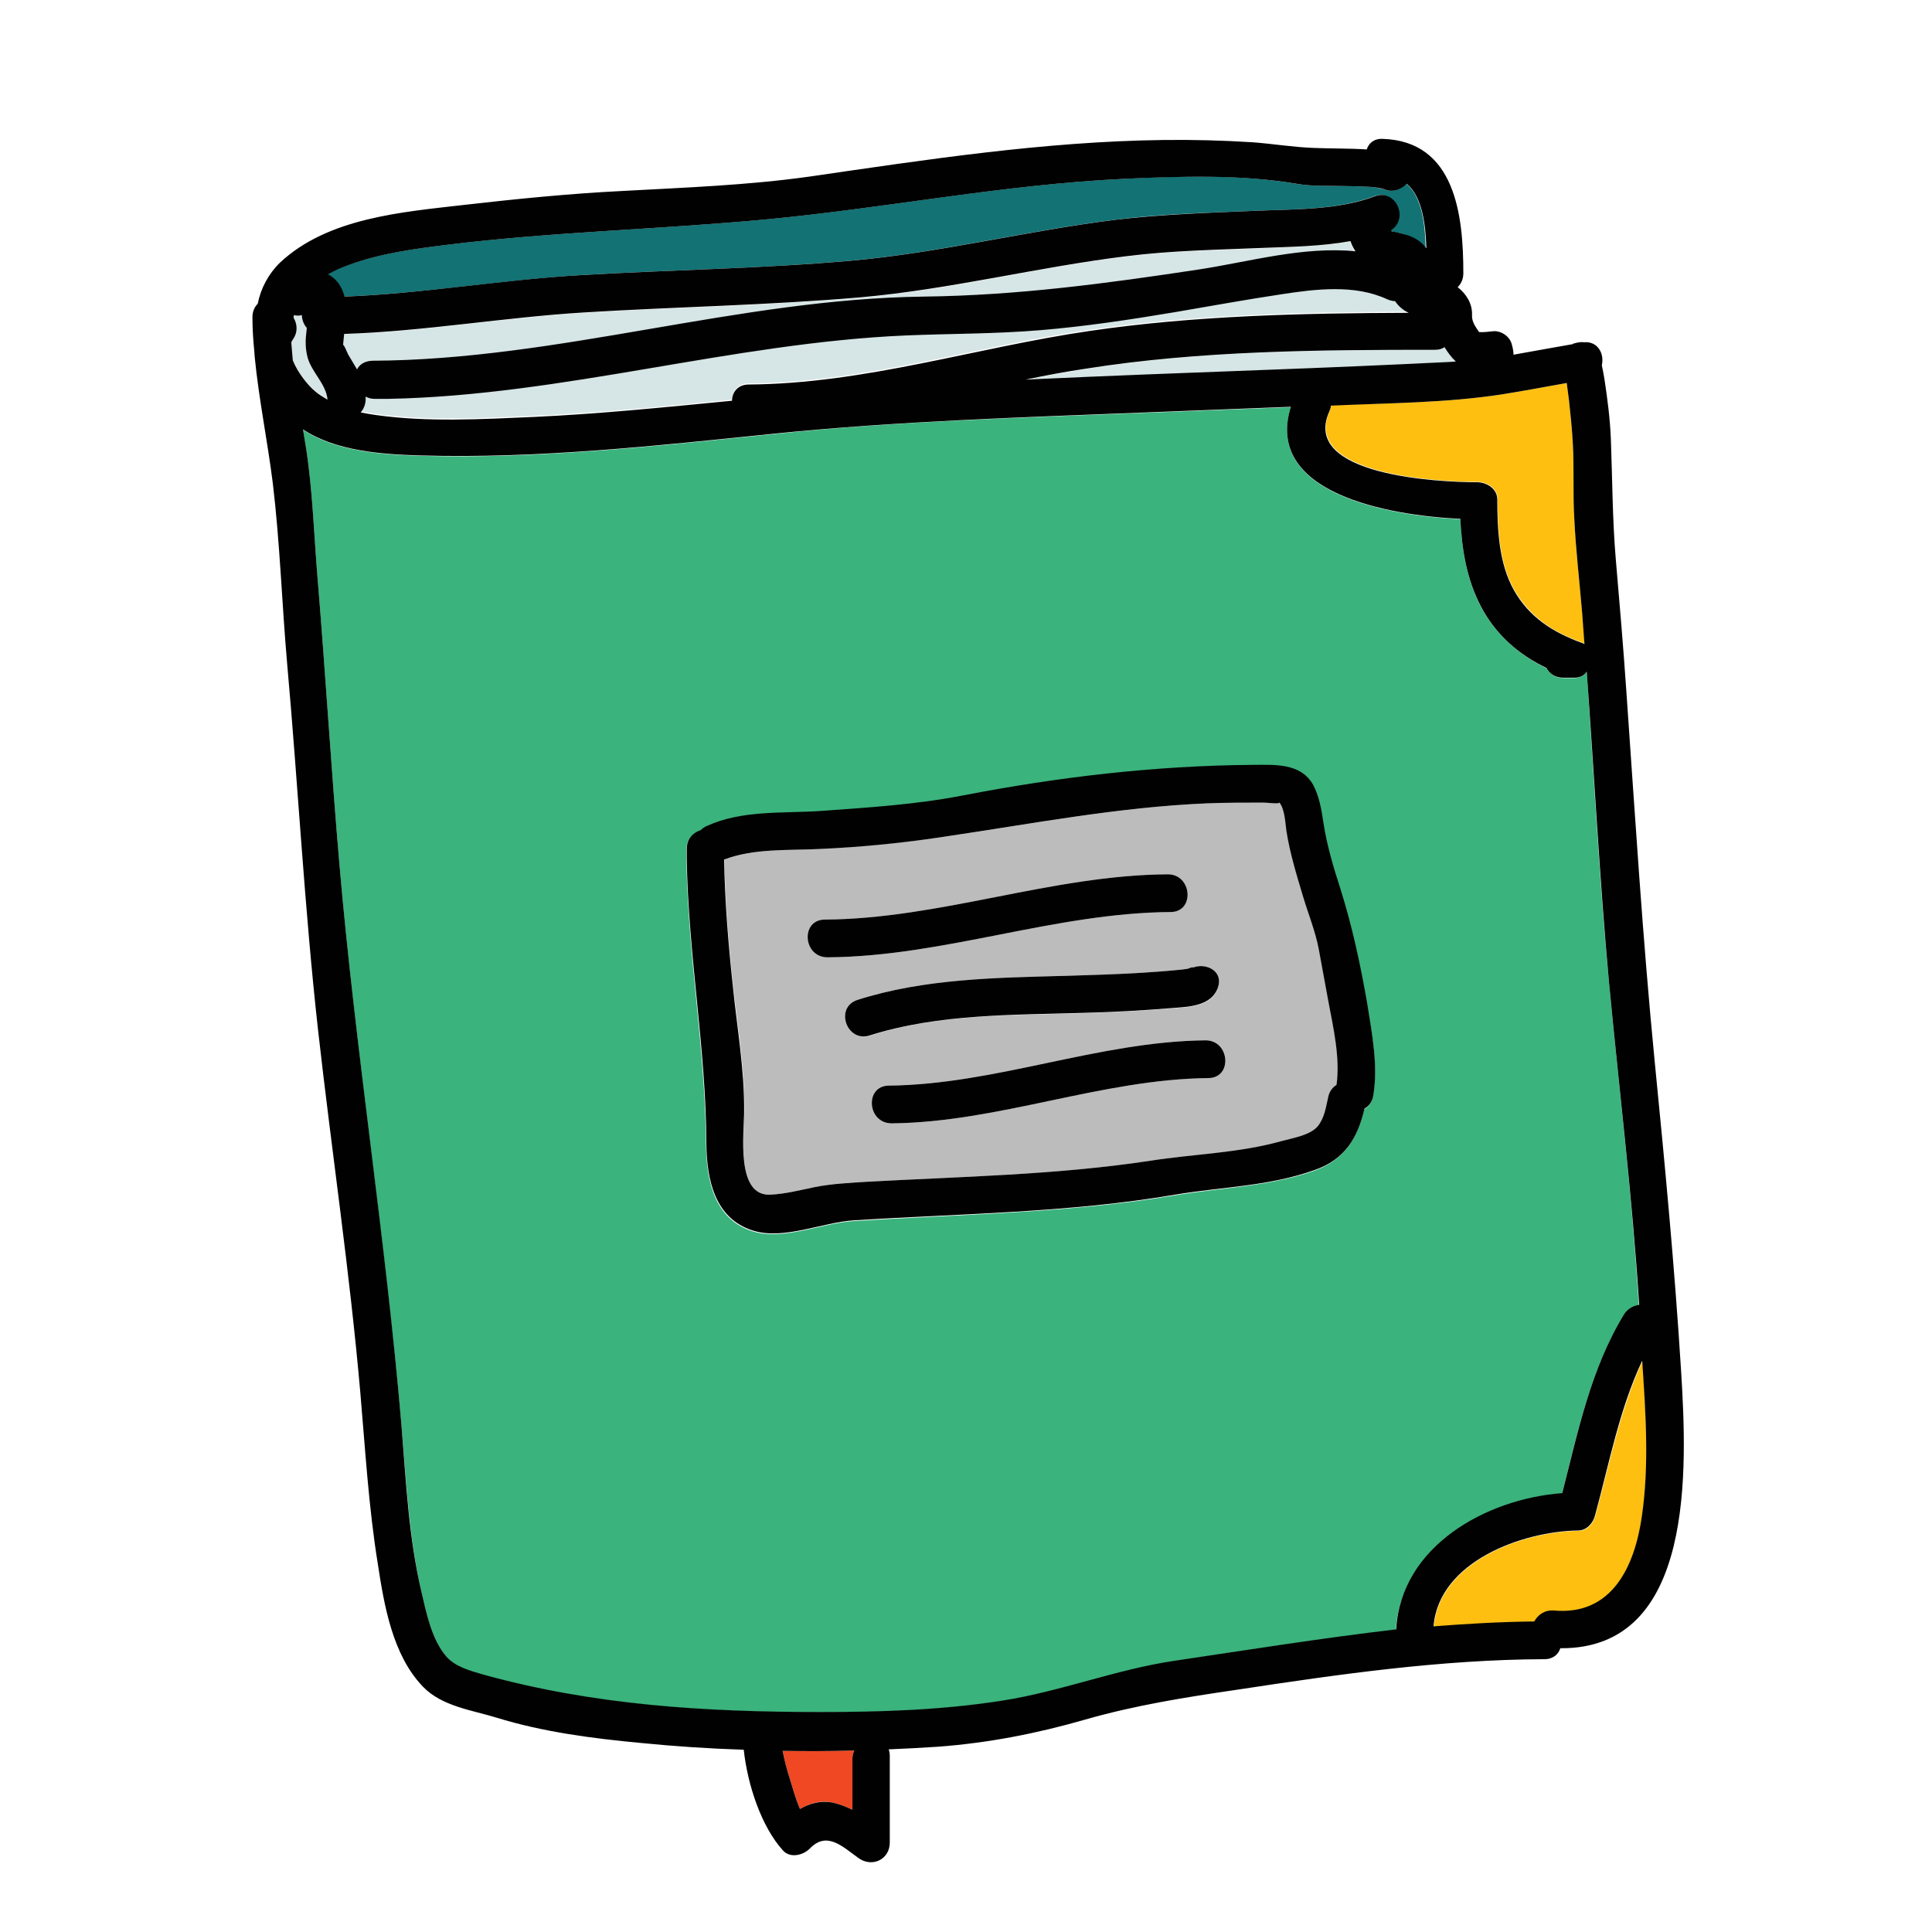 <svg xmlns="http://www.w3.org/2000/svg"  viewBox="0 0 512 512" width="48px" height="48px"><path fill="#EF4823" d="M207.4,464c0.5,2.6,1.2,5.2,2,7.7c0.7,2.3,1.5,5.2,2.6,7.7c2.6-1.5,5.5-2.4,8.6-1.7c1.9,0.4,3.6,1.1,5.3,1.9v-13.5c0-0.8,0.2-1.6,0.5-2.2C220,464.1,213.7,464.1,207.4,464z"/><path fill="#D6E5E5" d="M357.8,64c-7.7,1.4-15.7,1.4-23.4,1.8c-12,0.5-24,0.7-36,2.2c-23.6,2.9-46.8,8.9-70.5,10.9c-24.4,2.1-48.8,2.5-73.2,4c-21.3,1.3-42.3,5-63.6,5.7c-0.1,1-0.2,2.1-0.3,3.1c0.1-1.1,1.4,2.2,1.4,2.4c0.7,1.2,1.5,2.4,2.2,3.7c0,0.1,0.1,0.1,0.1,0.2c0.7-1.3,2-2.2,3.9-2.2c49.4-0.2,97-16.4,146.3-17c24.7-0.3,48.5-3.5,72.9-7.2c13.1-2,27.8-6.2,41.4-4.8C358.6,65.9,358.1,65,357.8,64z"/><path fill="#127274" d="M372.7,48.7c-1.7,1.8-4.6,2.7-7.1,0.8c1.9,1.4,0.4,0.4-0.9,0.2c-0.8-0.1-1.6-0.2-2.4-0.2c-2.2-0.1-4.5-0.2-6.7-0.2c-4-0.1-8.1,0.1-12.1-0.6c-14.9-2.5-30.8-2.1-45.8-1.3c-31.7,1.5-62.8,7.7-94.3,10.7c-28.4,2.7-56.8,3.3-85.2,6.8c-8.8,1.1-17.8,2.3-26.1,5.4c-1.9,0.7-3.7,1.5-5.4,2.4c0.5,0.2,1,0.5,1.4,0.9c1.6,1.3,2.5,3,3,5c21-0.8,41.8-4.4,62.8-5.7c23.8-1.4,47.6-1.7,71.3-3.8c23.8-2.1,46.9-8,70.6-10.9c11.9-1.5,23.9-1.8,35.9-2.3c10.7-0.5,22.3-0.1,32.5-3.9c5.4-2,9,5.6,4.4,8.9c-0.1,0.1-0.2,0.2-0.2,0.3c0.3,0.1,0.6,0.1,0.8,0.2c1.1,0.2,2.1,0.4,3.2,0.8c2.1,0.7,4.1,1.8,5.4,3.6C377.7,59.4,376.8,52.1,372.7,48.7z"/><path fill="#D6E5E5" d="M81.5 94.7c-.6-2.4-.6-4.4-.3-6.8 0-.3.1-.7.1-1-.8-1-1.2-2.2-1.3-3.4-.7.2-1.4.2-2.1 0 0 .2-.1.5-.1.7 1 1.7 1.2 3.8-.2 5.8-.2.3-.3.5-.4.8.1 1.5.3 3.1.4 4.6 1.3 3.3 4.1 6.7 5.8 8.1 1.1.9 2.2 1.6 3.4 2.3C86.4 101.7 82.6 98.7 81.5 94.7zM371.3 81.5c-.7-.6-1.2-1.1-1.6-1.8-.7 0-1.3-.2-2.1-.5-8.6-4-19-2.6-28.1-1.3-9.4 1.4-18.7 3.2-28 4.7-11.9 2-23.8 3.7-35.8 4.8-11.9 1-23.8.9-35.7 1.4-46.1 2-90.8 15.9-137 16.8-.2 0-.5 0-.7 0h-3c-.9 0-1.7-.2-2.4-.6 0 .1 0 .1 0 .2.1 1.6-.4 2.9-1.3 3.8 1.4.3 2.7.5 4.1.7 13.6 1.9 28 1.1 41.6.5 17.6-.8 35.2-2.5 52.7-4.3.1-2.2 1.5-4.3 4.4-4.3 30.8-.2 60.1-9.8 90.4-14.2 27.8-4 56.3-4.7 84.5-4.8C372.6 82.4 372 82 371.3 81.5z"/><path fill="#FEBF10" d="M419.3,162.6c-0.7-8.4-1.7-16.8-2.1-25.2c-0.3-6.7,0-13.4-0.4-20.1c-0.2-3.7-0.6-7.5-1-11.2c-0.2-1.5-0.4-3.1-0.6-4.6c-5.7,1-11.4,2.1-17.1,3c-14.9,2.3-30.2,2.3-45.3,2.9c-0.1,0.5-0.2,1-0.4,1.5c-7.7,17.1,29.4,18.8,39.1,18.8c2.6,0,5.4,1.7,5.4,4.6c0,7.9,0.4,16.9,4.4,24c4.1,7.1,10.2,11.2,17.8,13.9c0.3,0.1,0.6,0.3,0.9,0.4C419.8,168,419.6,165.3,419.3,162.6z"/><path fill="#D6E5E5" d="M382.8,92c-0.7,0.4-1.5,0.7-2.5,0.7c-30.7,0-62.2,0.2-92.5,5.1c-5.3,0.9-10.7,1.8-16,2.9c21.4-1,42.8-1.8,64.2-2.6c16.2-0.6,32.4-1.3,48.6-2.1c0.4,0,0.8-0.1,1.2-0.1C384.6,94.7,383.7,93.4,382.8,92z"/><path fill="#3AB37C" d="M426.4,260.4c-2.6-27.4-4-54.9-5.9-82.3c-0.8,0.9-1.9,1.6-3.2,1.6h-3c-2.1,0-3.6-1.1-4.5-2.6c-7.3-3.6-13.4-8.9-17.3-16.2c-3.8-7.2-5.1-15.3-5.5-23.3c-19.1-0.9-52.1-6.8-44.9-29.7c-12.8,0.5-25.7,1-38.5,1.5c-32.7,1.3-65.6,2.2-98.2,5.6c-31.3,3.2-62.6,6.7-94.1,5.8c-10-0.3-22.2-1.1-31-6.9c0.3,1.6,0.5,3.3,0.8,4.9c1.8,11.6,2.1,23.3,3.1,35c2.1,25.3,3.6,50.6,5.8,75.9c4.3,49.5,12.1,98.7,16.4,148.2c1.3,14.7,2,29.7,5.3,44.1c1.3,5.6,2.7,12.4,6.5,17c2.4,2.8,6.1,3.9,9.6,4.8c29.5,8.2,59.1,10,89.6,10c16.2,0,32.1-0.5,48.1-3c15.6-2.4,30.3-8.2,45.9-10.6c19.5-2.9,39-6.1,58.5-8.1c1.2-21.9,23.8-34.6,44-36.1c4.2-16.3,7.5-32.8,16.4-47.4c0.9-1.4,2.4-2.3,4-2.5C432.6,317.4,429.1,288.9,426.4,260.4z M363.8,290.7c-0.3,1.6-1.2,2.7-2.3,3.3c-1.8,7.8-5.2,13.4-13.3,16.3c-12.1,4.2-24.5,4.4-36.9,6.5c-28.1,4.7-56.7,5-85.1,6.8c-8.3,0.5-18.6,5.3-26.8,2.7c-10.1-3.2-12.2-13.4-12.3-23c-0.2-25.2-4.8-50.2-5.2-75.4c0-0.2,0-0.4,0-0.7v-2c0-2.7,1.7-4.3,3.7-5c0.4-0.4,1-0.8,1.6-1.1c9.4-4.3,20.4-3.3,30.4-4c12.5-0.9,25.1-1.7,37.5-4.1c25.3-4.9,50.9-8,76.7-8.1c5.8,0,12.8-0.6,16.1,5.3c1.7,3,2.2,6.6,2.7,9.9c1,6.1,2.8,12.1,4.6,17.9c3.1,9.9,5.2,19.7,7,30C363.6,273.9,365.3,282.5,363.8,290.7z"/><path fill="#FEBF10" d="M435.3,360.7c-6,13-8.7,27.1-12.5,41c-0.6,2.1-2.2,4-4.5,4c-14.8,0.2-36.9,8.2-38.3,25.4c8.9-0.7,17.8-1.2,26.7-1.3c0.9-1.8,2.7-3.2,5.2-2.9c15.4,1.4,21.3-11.8,23.3-24.9C437.1,388.2,436.1,374.4,435.3,360.7z"/><path fill="#BCBCBC" d="M352.1,265.2c-0.8-4.5-1.7-9.1-2.5-13.6c-0.9-4.8-2.8-9.4-4.2-14.1c-1.7-5.7-3.5-11.5-4.4-17.4c-0.3-2.1-0.4-5.8-1.9-7.5c0.5,0.6-3.1,0.1-4.1,0.1c-5,0-10.1,0-15.1,0.2c-23.5,1-46.1,5.4-69.3,8.8c-11.1,1.6-22.3,2.7-33.5,3.3c-8.2,0.4-17.3-0.2-25.1,2.8c0.2,11.2,1.1,22.3,2.3,33.4c1.2,11,3.1,22.2,3,33.3c-0.1,5.8-2.4,22.6,7,22.1c4-0.2,7.8-1.2,11.7-2c4.5-0.9,8.9-1.2,13.5-1.4c25.2-1.4,50.5-1.8,75.5-5.6c11.5-1.8,23.5-1.9,34.7-5.2c2.8-0.8,7.5-1.5,9.6-3.9c1.9-2.1,2.3-5.1,2.8-7.8c0.3-1.5,1.1-2.6,2.2-3.2C355.2,280.3,353.3,272.2,352.1,265.2z M218.5,243.7c30.8-0.2,60.2-11.8,91-12c6.4,0,7.2,9.9,0.8,10c-30.8,0.2-60.2,11.8-91,12C212.9,253.7,212.1,243.8,218.5,243.7z M227.2,265c17.7-5.7,37-5.9,55.5-6.4c6.6-0.2,13.2-0.4,19.8-0.8c3-0.2,6.1-0.4,9.1-0.7c1.1-0.1,2.2-0.2,3.3-0.4c0.1,0,0.2,0,0.3-0.1c0,0,0.1,0,0.2-0.1c0.5-0.2,0.7-0.2,0.8-0.1c3.5-1.3,8,0.9,6.6,5.3c-1.7,5.3-8.2,5.2-12.9,5.6c-7.3,0.6-14.7,0.9-22.1,1.2c-19,0.6-39,0.1-57.3,6C224.4,276.4,221.1,266.9,227.2,265z M320.3,285.7c-28.5,0.3-55.5,11.7-84,12c-6.4,0.1-7.2-9.9-0.8-10c28.5-0.3,55.5-11.7,84-12C325.9,275.7,326.7,285.6,320.3,285.7z"/><path fill="#010101" d="M445.5,363.2c-1.7-27.4-4.3-54.7-7-82c-3.2-32.7-5.2-65.3-7.5-98c-0.8-11.7-1.8-23.4-2.8-35c-0.9-10.6-0.9-21.1-1.3-31.7c-0.2-5.4-0.9-10.7-1.7-16c-0.2-1.1-0.4-2.4-0.7-3.7c0.7-3-1-6.4-4.7-6.1c-0.7-0.1-1.6,0-2.6,0.3c-0.2,0-0.3,0.1-0.4,0.2c-5.3,0.9-10.5,1.9-15.7,2.8c0-0.9-0.2-1.8-0.5-2.9c-0.6-2.1-3-3.6-5.1-3.3c-1.1,0.1-2.3,0.3-3.5,0.2c0,0-0.1-0.1-0.1-0.1c-1-1.5-1.9-2.7-1.8-4.5c0.1-2.9-1.5-5.5-3.8-7.3c0.9-0.9,1.5-2.1,1.5-3.7c0-15.3-2.1-35-21.4-35.6c-2.3-0.1-3.7,1.2-4.2,2.8c-4.7-0.3-9.4-0.2-14.1-0.4c-5.4-0.2-10.8-1.1-16.2-1.5c-7.9-0.5-15.8-0.7-23.7-0.6c-31.5,0.4-62.7,5.2-93.7,9.7c-16.4,2.3-32.9,2.9-49.4,3.8c-14.1,0.7-28.1,2.1-42.1,3.7c-16.4,1.9-36.1,3.4-48.8,15.3c-3,2.9-5.1,6.8-5.9,10.9c-0.9,0.9-1.4,2.1-1.4,3.6c0,3.1,0.2,6.1,0.5,9.1c0,0.5,0.1,0.9,0.1,1.4c1.1,11.2,3.4,22.3,4.8,33.5c1.9,15.8,2.4,31.9,3.8,47.8c2.9,32.4,4.6,64.9,8.2,97.2c3.6,32,8.4,64,11.2,96.1c1.3,15,2.2,30.2,4.6,45.1c1.7,11.1,3.9,24.3,12,32.7c5,5.2,13,6.2,19.5,8.2c12.3,3.8,25.4,5.5,38.2,6.7c9,0.9,18.1,1.5,27.3,1.8c1,9.2,4.6,20.3,10.4,26.7c1.9,2.1,5.3,1.3,7.1-0.5c4.5-4.7,8.6-0.6,12.9,2.5c3.6,2.6,8.3,0.4,8.3-4.1v-23c0-0.7-0.1-1.2-0.3-1.7c4.4-0.2,8.7-0.4,13.1-0.7c13.3-1,26.2-3.5,39-7.2c13.3-3.8,26.5-5.9,40.2-7.9c27-4.1,54.1-8,81.5-8.1c2.3,0,3.7-1.3,4.2-2.9C449.3,437.1,447.1,389,445.5,363.2z M398.1,104.5c5.7-0.9,11.4-2,17.1-3c0.2,1.5,0.4,3.1,0.6,4.6c0.4,3.7,0.8,7.5,1,11.2c0.4,6.7,0,13.4,0.4,20.1c0.4,8.4,1.4,16.8,2.1,25.2c0.2,2.7,0.4,5.4,0.6,8.1c-0.3-0.2-0.5-0.3-0.9-0.4c-7.6-2.8-13.8-6.8-17.8-13.9c-4-7.1-4.4-16.1-4.4-24c0-2.9-2.8-4.6-5.4-4.6c-9.8,0-46.9-1.7-39.1-18.8c0.2-0.5,0.4-1,0.4-1.5C367.9,106.8,383.2,106.8,398.1,104.5z M380.3,92.7c1,0,1.8-0.2,2.5-0.7c0.9,1.4,1.8,2.7,3,3.8c-0.4,0-0.8,0.1-1.2,0.1c-16.2,0.8-32.4,1.5-48.6,2.1c-21.4,0.8-42.8,1.6-64.2,2.6c5.3-1.1,10.6-2.1,16-2.9C318.1,92.9,349.6,92.7,380.3,92.7z M96.9,105.3c0-0.1,0-0.1,0-0.2c0.7,0.4,1.5,0.6,2.4,0.6h3c0.3,0,0.5,0,0.7,0c46.2-0.9,90.9-14.8,137-16.8c11.9-0.5,23.8-0.4,35.7-1.4c12-1,23.9-2.8,35.8-4.8c9.4-1.6,18.7-3.3,28-4.7c9.1-1.4,19.5-2.7,28.1,1.3c0.7,0.3,1.4,0.5,2.1,0.5c0.4,0.6,0.9,1.2,1.6,1.8s1.4,1,2,1.3c-28.1,0.1-56.6,0.7-84.5,4.8c-30.2,4.4-59.6,14-90.4,14.2c-2.9,0-4.4,2.1-4.4,4.3c-17.6,1.7-35.1,3.5-52.7,4.3c-13.7,0.6-28.1,1.4-41.6-0.5c-1.3-0.2-2.7-0.4-4.1-0.7C96.5,108.2,97,106.9,96.9,105.3z M94.6,97.9c0-0.1-0.1-0.1-0.1-0.2c-0.7-1.2-1.5-2.5-2.2-3.7c-0.1-0.1-1.4-3.4-1.4-2.4c0.1-1.1,0.2-2.1,0.3-3.1c21.3-0.7,42.3-4.4,63.6-5.7c24.4-1.5,48.9-1.9,73.2-4c23.8-2.1,46.9-8,70.5-10.9c11.9-1.5,24-1.7,36-2.2c7.7-0.3,15.7-0.4,23.4-1.8c0.3,1,0.8,1.9,1.3,2.7c-13.7-1.4-28.3,2.8-41.4,4.8c-24.4,3.7-48.2,6.9-72.9,7.2c-49.3,0.6-96.9,16.8-146.3,17C96.5,95.7,95.2,96.7,94.6,97.9z M92.2,70.3c8.3-3.1,17.3-4.3,26.1-5.4c28.3-3.5,56.8-4.1,85.2-6.8c31.5-3,62.6-9.2,94.3-10.7c15-0.7,30.9-1.2,45.8,1.3c3.9,0.7,8.1,0.5,12.1,0.6c2.2,0,4.5,0.1,6.7,0.2c0.8,0,1.6,0.1,2.4,0.2c1.3,0.1,2.8,1.2,0.9-0.2c2.5,1.9,5.4,1,7.1-0.8c4.1,3.4,5,10.7,5.2,17.1c-1.3-1.8-3.3-3-5.4-3.6c-1.1-0.3-2.1-0.6-3.2-0.8c-0.3,0-0.6-0.1-0.8-0.2c0.1-0.1,0.1-0.2,0.2-0.3c4.6-3.2,1-10.9-4.4-8.9c-10.1,3.8-21.8,3.4-32.5,3.9c-12,0.5-24,0.9-35.9,2.3c-23.7,2.9-46.8,8.8-70.6,10.9c-23.7,2.1-47.5,2.4-71.3,3.8c-21,1.2-41.8,4.9-62.8,5.7c-0.5-1.9-1.4-3.7-3-5c-0.5-0.4-0.9-0.7-1.4-0.9C88.5,71.8,90.3,71,92.2,70.3z M77.2,90.8c0.1-0.3,0.2-0.6,0.4-0.8c1.4-2,1.2-4.1,0.2-5.8c0-0.3,0.1-0.5,0.1-0.7c0.7,0.2,1.4,0.2,2.1,0c0,1.2,0.5,2.5,1.3,3.4c0,0.3-0.1,0.7-0.1,1c-0.3,2.4-0.3,4.4,0.3,6.8c1.1,4,4.9,7,5.3,11.2c-1.2-0.7-2.4-1.4-3.4-2.3c-1.7-1.4-4.5-4.8-5.8-8.1C77.5,93.9,77.3,92.4,77.2,90.8z M225.9,466.1v13.5c-1.7-0.8-3.4-1.5-5.3-1.9c-3.1-0.6-6,0.2-8.6,1.7c-1.1-2.5-1.9-5.4-2.6-7.7c-0.8-2.5-1.5-5.1-2-7.7c6.3,0.1,12.7,0.1,19-0.1C226.1,464.5,225.9,465.3,225.9,466.1z M311.4,440.1c-15.6,2.3-30.4,8.2-45.9,10.6c-16,2.5-32,3-48.1,3c-30.5,0-60.1-1.8-89.6-10c-3.4-1-7.2-2-9.6-4.8c-3.8-4.5-5.2-11.4-6.5-17c-3.4-14.4-4.1-29.4-5.3-44.1c-4.2-49.5-12.1-98.7-16.4-148.2c-2.2-25.3-3.7-50.6-5.8-75.9c-1-11.7-1.3-23.4-3.1-35c-0.3-1.6-0.5-3.3-0.8-4.9c8.8,5.8,21,6.6,31,6.9c31.5,0.9,62.9-2.6,94.1-5.8c32.6-3.3,65.5-4.3,98.2-5.6c12.8-0.5,25.7-1,38.5-1.5c-7.2,22.9,25.8,28.8,44.9,29.7c0.4,8.1,1.7,16.1,5.5,23.3c3.9,7.4,10,12.7,17.3,16.2c0.8,1.5,2.3,2.6,4.5,2.6h3c1.4,0,2.5-0.6,3.2-1.6c2,27.4,3.4,54.9,5.9,82.3c2.7,28.5,6.2,57,8,85.5c-1.6,0.2-3.1,1.1-4,2.5c-8.9,14.6-12.2,31.1-16.4,47.4c-20.3,1.5-42.8,14.2-44,36.1C350.4,434.1,330.9,437.2,311.4,440.1z M435.1,401.9c-1.9,13.2-7.9,26.3-23.3,24.9c-2.5-0.2-4.3,1.2-5.2,2.9c-8.9,0.1-17.8,0.6-26.7,1.3c1.4-17.2,23.6-25.2,38.3-25.4c2.3,0,4-2,4.5-4c3.8-13.9,6.4-28,12.5-41C436.1,374.4,437.1,388.2,435.1,401.9z"/><path fill="#010101" d="M362.3,265.8c-1.8-10.3-3.9-20.1-7-30c-1.9-5.9-3.7-11.9-4.6-17.9c-0.5-3.4-1.1-6.9-2.7-9.9c-3.3-5.9-10.3-5.3-16.1-5.3c-25.8,0.2-51.4,3.2-76.7,8.1c-12.3,2.4-25,3.2-37.5,4.1c-10.1,0.7-21-0.3-30.4,4c-0.7,0.3-1.2,0.7-1.6,1.1c-2,0.6-3.7,2.3-3.7,5v2c0,0.2,0,0.4,0,0.7c0.4,25.3,5.1,50.2,5.2,75.4c0.1,9.5,2.2,19.8,12.3,23c8.2,2.6,18.5-2.2,26.8-2.7c28.4-1.8,57-2,85.1-6.8c12.5-2.1,24.8-2.2,36.9-6.5c8.1-2.8,11.5-8.5,13.3-16.3c1.1-0.6,2-1.7,2.3-3.3C365.3,282.5,363.6,273.9,362.3,265.8z M354.2,287.5c-1,0.6-1.9,1.7-2.2,3.2c-0.6,2.7-1,5.6-2.8,7.8c-2.1,2.4-6.7,3.1-9.6,3.9c-11.3,3.2-23.2,3.4-34.7,5.2c-25,3.8-50.3,4.2-75.5,5.6c-4.6,0.3-9,0.5-13.5,1.4c-3.9,0.8-7.7,1.8-11.7,2c-9.3,0.5-7-16.3-7-22.1c0.1-11.1-1.9-22.3-3-33.3c-1.2-11.1-2.1-22.2-2.3-33.4c7.8-3,16.9-2.4,25.1-2.8c11.2-0.5,22.4-1.6,33.5-3.3c23.1-3.4,45.8-7.8,69.3-8.8c5-0.2,10.1-0.2,15.1-0.2c1,0,4.6,0.5,4.1-0.1c1.5,1.8,1.6,5.4,1.9,7.5c0.9,5.9,2.7,11.7,4.4,17.4c1.4,4.7,3.3,9.3,4.2,14.1c0.8,4.5,1.7,9.1,2.5,13.6C353.3,272.2,355.2,280.3,354.2,287.5z"/><path fill="#010101" d="M309.5 231.7c-30.8.2-60.2 11.8-91 12-6.4.1-5.7 10 .8 10 30.8-.2 60.2-11.8 91-12C316.7 241.6 315.9 231.7 309.5 231.7zM316.2 256.4c-.1-.1-.3-.1-.8.1-.1 0-.1 0-.2.1-.1 0-.2 0-.3.1-1.1.2-2.2.3-3.3.4-3 .3-6.1.5-9.1.7-6.6.4-13.2.6-19.8.8-18.5.5-37.7.7-55.5 6.4-6.1 2-2.8 11.4 3.3 9.4 18.3-5.8 38.3-5.4 57.3-6 7.4-.2 14.7-.6 22.1-1.2 4.7-.4 11.1-.3 12.9-5.6C324.2 257.3 319.6 255.1 316.2 256.4zM319.5 275.7c-28.5.3-55.5 11.7-84 12-6.4.1-5.7 10 .8 10 28.5-.3 55.5-11.7 84-12C326.7 285.6 325.9 275.7 319.5 275.7z"/></svg>